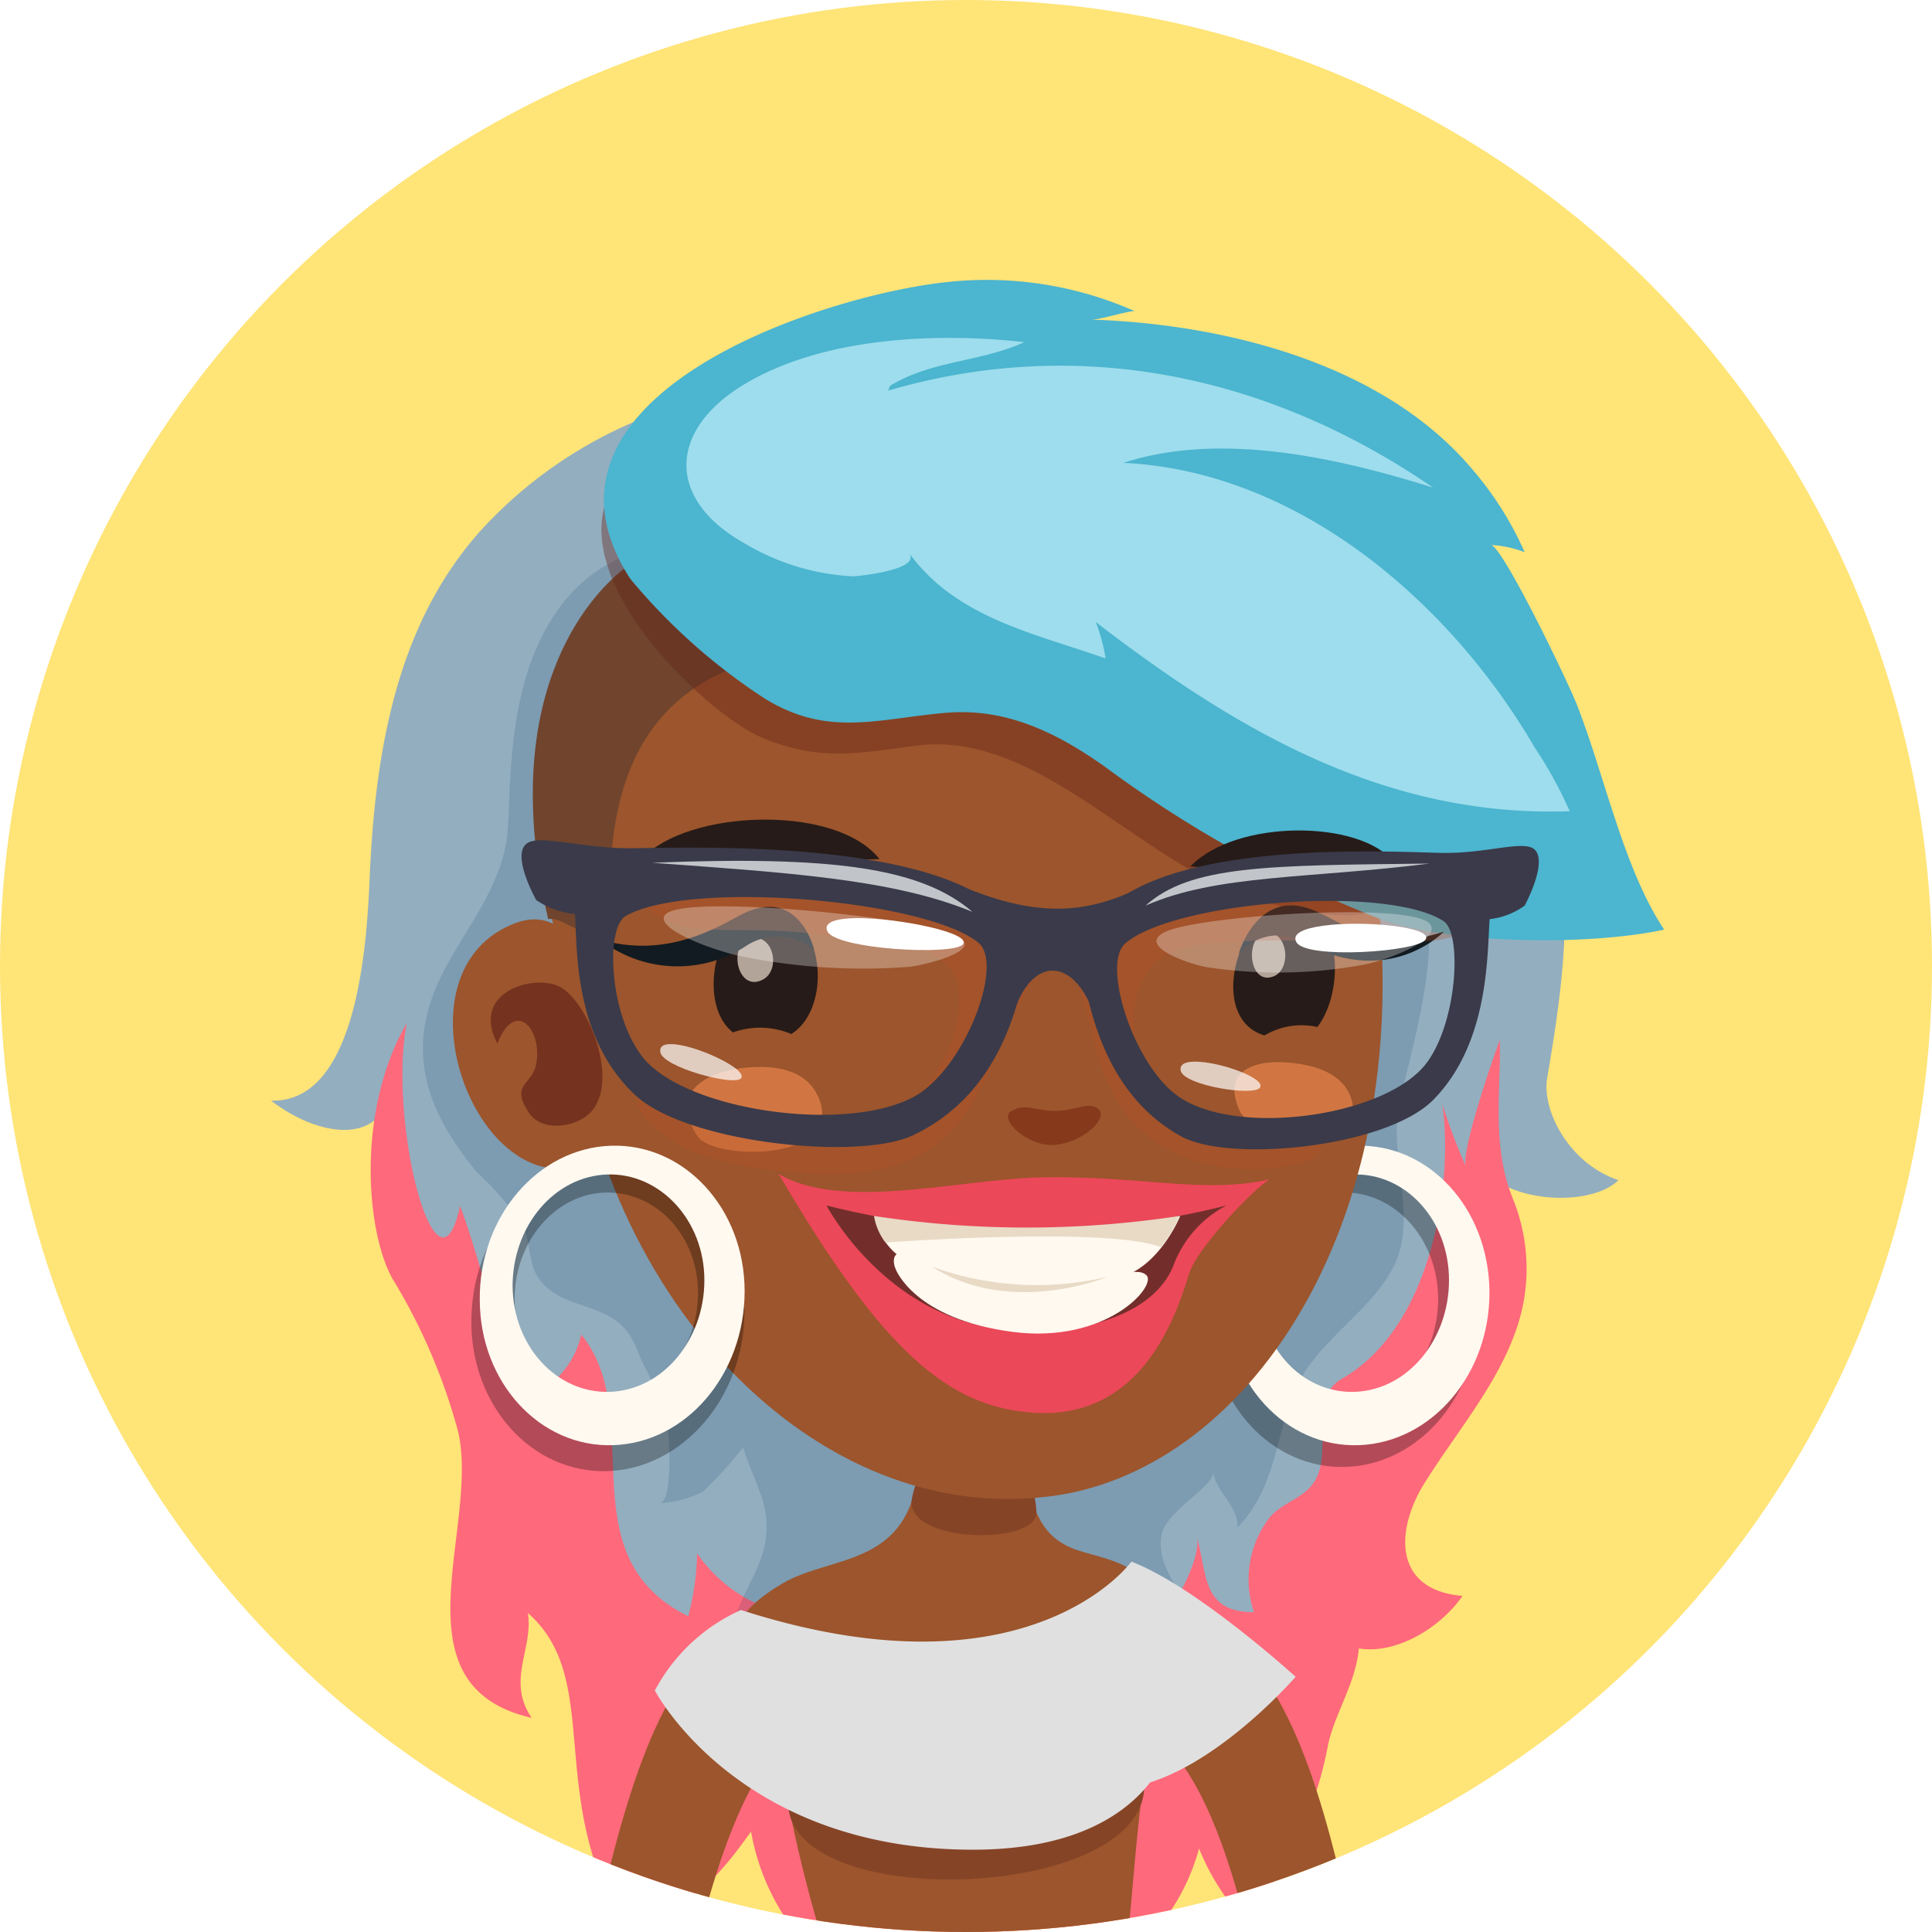 <svg xmlns="http://www.w3.org/2000/svg" xmlns:xlink="http://www.w3.org/1999/xlink" viewBox="0 0 96 96"><defs><style>.cls-1{fill:none;}.cls-2{clip-path:url(#clip-path);}.cls-3{fill:#ffe477;}.cls-4{fill:#93aebf;}.cls-5{fill:#ff697c;}.cls-6{fill:#00315e;opacity:0.15;}.cls-7{fill:#9c552c;}.cls-8{fill:#e0e0e0;}.cls-9{fill:#864427;}.cls-10,.cls-25,.cls-27{opacity:0.3;}.cls-11{fill:#fff9f0;}.cls-12{fill:#70442d;}.cls-13,.cls-14{fill:#66241b;}.cls-13,.cls-20,.cls-29{opacity:0.7;}.cls-14,.cls-19{opacity:0.4;}.cls-15{fill:#4cb5cf;}.cls-16{fill:#9ddded;}.cls-17{fill:#d17642;}.cls-18{fill:#261b18;}.cls-19{fill:#661004;}.cls-20{fill:#f0ded1;}.cls-21{fill:#121b21;}.cls-22{fill:#ff4564;opacity:0.8;}.cls-23{fill:#732e2b;}.cls-24{fill:#e8dac5;}.cls-25{fill:#b54d26;}.cls-26{fill:#3a3a4a;}.cls-27,.cls-28,.cls-29{fill:#fff;}.cls-30{fill:#c1c5c9;}</style><clipPath id="clip-path" transform="translate(0)"><circle class="cls-1" cx="48" cy="48" r="48"/></clipPath></defs><g id="Layer_2" data-name="Layer 2"><g id="Layer_4" data-name="Layer 4"><g class="cls-2"><rect class="cls-3" width="96" height="96"/><path class="cls-4" d="M76.88,53.56c1.2-7,1.76-12.8-2.38-17.84-.37-.45-1.72-1.2-2-1.68C65.67,24.16,51,19.21,39.55,19.21a22,22,0,0,0-15.67,7.16c-3.87,4.33-5.19,10.14-5.5,17-.13,3-.48,11.45-4.91,11.32,2.16,1.66,5,2.2,5.82,0,0,11.21,13.45,29.39,18.42,32.38a18.35,18.35,0,0,0,11.21,2.41A21.74,21.74,0,0,0,66.6,76.81c1.44-3.17,2.81-6.37,4-9.64,1.08-2.92,1.28-6.51,3-9.1,1.72,1.84,5.59,1.81,6.82.57C77.93,57.81,76.6,55.13,76.88,53.56Z" transform="translate(0)"/><path class="cls-5" d="M61.86,95.45A19.05,19.05,0,0,0,66,86.65c.38-1.63,1.36-3,1.52-4.74,1.91.31,4.1-1.08,5.15-2.61-3.37-.29-3.34-3.12-2-5.42,1.73-2.84,4.3-5.65,5-9a9.25,9.25,0,0,0-.53-5.4c-1-2.54-.58-5.14-.61-7.8-.3.74-2,5.7-1.68,6.3a28.46,28.46,0,0,1-1.19-3.14c.55,3.44-.3,11-5,13.68C64.83,69.58,66.52,72.59,65,74c-.62.59-1.47.79-2,1.52a5.05,5.05,0,0,0-.69,4.59c-2.61,0-2.31-1.9-2.84-3.73.24.85-.95,3.33-1.68,3.8-1.42.91-3.69.21-5.18,0-4.43-.75-7.88-.1-12.16.17a7.29,7.29,0,0,1-5.81-3.16,13.27,13.27,0,0,1-.44,3.12c-6.1-3-2-9.92-5.32-14a4.28,4.28,0,0,1-2.76,3.13c-1.18-1.83-2-6.13-3.26-9.52-1.14,5.3-3.6-4.15-2.65-9.08-2.54,4.4-2,10.43-.7,12.71a29.2,29.2,0,0,1,3.25,7.57c1.11,4.74-3.32,12.64,3.66,14.24-1.27-1.85.09-3.43-.19-5.21,3.79,3.32.81,9.16,4.86,15.65,3.44-.86,5-3.1,6.23-4.79a11.34,11.34,0,0,0,2.21,5H57.36a10.54,10.54,0,0,0,2.22-4.16A11.75,11.75,0,0,0,61.86,95.45Z" transform="translate(0)"/><path class="cls-6" d="M57.55,86a9,9,0,0,0,1.77-1.06c3.79-2.88-2.14-5.51-1.61-8.64.21-1.23,2.65-2.44,2.58-3.17.09,1,1.25,1.67,1.2,2.77,2.33-2.41,1.77-5.63,3.63-8.14,1.27-1.71,3.24-3,4.17-4.91,1.16-2.45-.31-5.37.24-8,.64-3,2.88-9.74.22-12.26-1.74-1.65-3.88-.88-5.94-1a19.07,19.07,0,0,1-7.1-2.15c-3.88-2.06-6.93-5.52-10.5-8-4.55-3.22-14.67-7.89-19-.34-2.25,3.88-1.74,9.14-2.07,10.85-.7,3.61-3.78,5.84-4.1,9.56-.22,2.6,1.05,4.79,2.65,6.73A14.35,14.35,0,0,1,26,60.94c.48,1.11.13,2.13,1.2,3.06.91.79,2.17.85,3.17,1.47s1.12,1.25,1.55,2.22a12.66,12.66,0,0,1,1.28,3.48c.06.44.22,3.37-.4,3.52a5.7,5.7,0,0,0,2.12-.56,20,20,0,0,0,2-2.21c.4,1.24.87,2.1,1.07,3,.53,2.54-1.12,3.79-1.61,6s1,4.71,3,5.85c2.4,1.37,5.77.72,8.43.74C50.77,87.6,54.59,87.35,57.55,86Z" transform="translate(0)"/><path class="cls-7" d="M36.66,80.85C32.65,83,31,89.69,29.52,96h5.24c1.08-4.09,2.41-7.94,4.53-9.72C41,84.82,39,79.59,36.66,80.85Z" transform="translate(0)"/><path class="cls-7" d="M60.14,80.85c-2.35-1.26-4.38,4-2.64,5.43C59.62,88.06,61,91.91,62,96h5.24C65.83,89.69,64.14,83,60.14,80.85Z" transform="translate(0)"/><path class="cls-7" d="M56.41,78.13c-1-.73-2.36-.86-3.21-1.23-1.63-.71-1.79-2.1-2.22-3.22-.84-2.24-5-2.67-5.41-.19-.66,4.34-4.33,3.82-6.65,5.17-4.7,2.73-1.89,5.18,1.65,8.72,3.93,3.92,10.82,4.49,16.2-.38C60.65,83.48,59,80,56.41,78.13Z" transform="translate(0)"/><path class="cls-8" d="M55.28,88.88c4.29,0,9.1-5.56,9.1-5.56s-4.9-4.47-8.15-5.72C56.23,77.6,51,88.88,55.28,88.88Z" transform="translate(0)"/><path class="cls-7" d="M38.88,88.07A71.39,71.39,0,0,0,40.74,96H56.06c.25-2.24.41-5.1.81-7.7C57.2,86.19,38.52,84.89,38.88,88.07Z" transform="translate(0)"/><path class="cls-9" d="M39.17,89.74c.36,5.38,18.11,4.68,17.68-1.21C56.62,85.37,38.93,86.2,39.17,89.74Z" transform="translate(0)"/><path class="cls-8" d="M36.82,80a9,9,0,0,0-4.28,4s4.15,8,16,7.91c8.73-.08,9.68-5.49,9.68-5.49s1-6.15-2-8.83C56.23,77.6,51.15,84.61,36.82,80Z" transform="translate(0)"/><path class="cls-9" d="M45.31,74.48c-.4,2.2,6.25,2.34,6.19.66C51.37,71.29,46,70.55,45.31,74.48Z" transform="translate(0)"/><path class="cls-10" d="M60.15,65.56c0,4.17,3.05,7.45,6.72,7.33s6.61-3.59,6.57-7.75-3-7.44-6.72-7.33S60.1,61.4,60.15,65.56Zm1.8-.77c0-3,2.08-5.46,4.7-5.54s4.78,2.26,4.81,5.24S69.39,70,66.76,70,62,67.77,62,64.79Z" transform="translate(0)"/><path class="cls-11" d="M60.89,64.58c0,4.12,3,7.36,6.63,7.23s6.53-3.54,6.49-7.65-3-7.35-6.64-7.23S60.84,60.47,60.89,64.58Zm1.63-.67c0-3,2.07-5.46,4.7-5.55S72,60.63,72,63.61s-2.07,5.47-4.7,5.55S62.55,66.9,62.52,63.91Z" transform="translate(0)"/><path class="cls-7" d="M68.44,44.27C66.76,29.34,59,22.41,47.63,22.49c-17.07.12-24.46,11-19.41,25.89.69,15.23,11.74,27.37,23.71,26C61.86,73.32,70.31,61,68.44,44.27Z" transform="translate(0)"/><path class="cls-12" d="M27.24,45.67c.91-.13,1.37,1.11,3.15.35-.64-9.31,3.44-11.89,6.48-13,2.21-.78,0-1.55-1.61-3.29C34,28.45,32.53,27,30.88,28.36,29.38,29.59,24.64,34.47,27.24,45.67Z" transform="translate(0)"/><path class="cls-7" d="M26.79,57.93a8.21,8.21,0,0,0,4,0l.08-.16c.56-1.2-.7-6.87-1-8C29,46.86,27.66,44.89,25.3,46,20.37,48.22,22.66,56.67,26.79,57.93Z" transform="translate(0)"/><path class="cls-13" d="M28.93,55.59c2.14-1.19.42-5.74-1.1-6.55-1.24-.67-4.48.21-3.12,2.81.92-2.28,2.24-.67,1.94,1-.2,1.11-1.39,1-.29,2.55C27,56.17,28.26,56,28.93,55.59Z" transform="translate(0)"/><path class="cls-14" d="M43.89,25.89c1.11.19,2.13.41,3,.58,9.62,1.89,20.6,3.82,23.1,15,1.33,6-6.33,3.85-9.24,2.57-4.88-2.16-9.64-7.67-15.14-7-3,.39-4.85.82-7.78-.4-2.74-1.15-10.74-8.6-6.94-13.07C33.09,21,40,25.2,43.89,25.89Z" transform="translate(0)"/><path class="cls-15" d="M38,34.71c3.14,1.94,5.62,1,9,.71,3-.26,5.53,1,7.89,2.67a59.57,59.57,0,0,0,13.8,7.62c3.5,1.22,10.37,1.28,14,.48-2-3-2.94-7.59-4.31-11.11-.37-1-3.71-7.95-4.3-8a5.37,5.37,0,0,1,1.68.36,16.55,16.55,0,0,0-2.61-4.13C68.67,18,60.75,16.1,54.23,15.88c.44,0,1.43-.33,2.13-.43A18.18,18.18,0,0,0,47.21,14c-6.27.61-21.76,5.67-15.9,14.75A29.69,29.69,0,0,0,38,34.71Z" transform="translate(0)"/><path class="cls-10" d="M23.43,65.26c-.2,4.24,2.69,7.75,6.42,7.84s6.93-3.28,7.13-7.52-2.69-7.75-6.44-7.84S23.62,61,23.43,65.26Zm2.15-1c.13-2.85,2.27-5.11,4.78-5s4.45,2.41,4.32,5.26-2.27,5.11-4.78,5S25.45,67.12,25.58,64.27Z" transform="translate(0)"/><path class="cls-11" d="M23.84,64.58c0,4.12,3,7.36,6.64,7.23S37,68.27,37,64.16s-3-7.35-6.64-7.23S23.8,60.47,23.84,64.58Zm1.63-.67c0-3,2.08-5.46,4.7-5.55S35,60.63,35,63.61s-2.08,5.47-4.71,5.55S25.5,66.9,25.47,63.91Z" transform="translate(0)"/><path class="cls-16" d="M50.9,17c-2.18,1-4.6.9-6.67,2.17,0,0-.09.22-.1.24,9.55-2.79,19-.73,27.08,4.82C66.52,22.76,60.67,21.42,55.82,23c8.75.41,16.28,7,20.43,14.13A21.29,21.29,0,0,1,78,40.31c-9.13.32-16.53-4-23.55-9.4a9.17,9.17,0,0,1,.49,1.81c-3.56-1.26-7.4-2-9.77-5.24.63.86-2.63,1.15-2.75,1.16A11.62,11.62,0,0,1,37,27c-3.91-2.18-3.82-5.66.06-7.95S46.51,16.51,50.9,17Z" transform="translate(0)"/><path class="cls-17" d="M67,54.25a2,2,0,0,1,.22.7c.37,2.58-5.06,1.43-5.6.29-1-2.14.89-2.55,2.28-2.45C65,52.87,66.41,53.16,67,54.25Z" transform="translate(0)"/><path class="cls-17" d="M40.41,54.07a2.56,2.56,0,0,1,.37.76c.84,2.9-5.34,2.82-6.12,1.63-1.48-2.25.54-3.16,2.08-3.37C37.92,52.93,39.59,52.94,40.41,54.07Z" transform="translate(0)"/><path class="cls-18" d="M69.24,42.82c-1.67-2.09-7.82-2.13-10.09.23C62.17,43.34,64.7,42.44,69.24,42.82Z" transform="translate(0)"/><path class="cls-19" d="M54.63,55.16c.38.43-.8,1.61-2.24,1.73-1.27.11-2.84-1.29-2.12-1.69s1.13,0,2.16,0S54.19,54.66,54.63,55.16Z" transform="translate(0)"/><path class="cls-18" d="M32.18,42.4c2.5-2.19,9.45-2.37,11.52.29C39.76,42.79,37.85,42.54,32.18,42.4Z" transform="translate(0)"/><path class="cls-18" d="M39.32,51.38a4,4,0,0,0-2.9-.08c-2.08-1.63-.55-7.13,2.43-6C41.07,46.13,41.21,50.2,39.32,51.38Z" transform="translate(0)"/><path class="cls-20" d="M37.37,46.61c1.09-.16,1.44,1.62.51,2.08C36.59,49.33,36.13,46.8,37.37,46.61Z" transform="translate(0)"/><path class="cls-18" d="M65.13,45.35c1.61,1,1.48,4.19.33,5.68a3.61,3.61,0,0,0-2.63.42C59.5,50.45,62.13,43.44,65.13,45.35Z" transform="translate(0)"/><path class="cls-20" d="M63,46.34c1,0,1.19,1.83.27,2.18C62,49,61.82,46.38,63,46.34Z" transform="translate(0)"/><path class="cls-21" d="M71.75,46.29s-2.74,2.88-7,.51a2.55,2.55,0,0,0-3.2.6s.9-3.25,3.64-2.2C66.69,45.77,68.38,47.42,71.75,46.29Z" transform="translate(0)"/><path class="cls-21" d="M29.82,46.69a6.24,6.24,0,0,0,7.32.27,2.83,2.83,0,0,1,3.32.25s-.74-3.23-3.61-1.77C35.75,46,33.21,47.67,29.82,46.69Z" transform="translate(0)"/><path class="cls-22" d="M51.78,58.5c4.88-.09,8.06.84,11.3.1-1,.65-3.69,3.57-4,4.71-.82,2.7-2.65,7.28-7.83,6.88-4.13-.32-7.38-3-12.56-11.86C41.81,60.2,47.75,58.58,51.78,58.5Z" transform="translate(0)"/><path class="cls-23" d="M41.07,59.9a40.52,40.52,0,0,0,19.87,0,5.56,5.56,0,0,0-2.64,3c-.8,2-3.54,3.36-7.67,3.22C44.18,65.88,41.07,59.9,41.07,59.9Z" transform="translate(0)"/><path class="cls-11" d="M43.46,60.46A3.23,3.23,0,0,0,45.92,63a20.87,20.87,0,0,0,9.38.55c2.21-.32,3.34-3.12,3.34-3.12A43.45,43.45,0,0,1,43.46,60.46Z" transform="translate(0)"/><path class="cls-11" d="M44.51,63.07c-.22-.47-.12-1.22.93-.51,1.46,1,3.91,1.24,6.86,1.17,2.74-.06,4.14-.88,4.67-.36S55,66.79,50.31,66.18C45.42,65.54,44.51,63.07,44.51,63.07Z" transform="translate(0)"/><path class="cls-24" d="M44,61.74s11-.81,13.68.23a6,6,0,0,0,.93-1.55,50.3,50.3,0,0,1-15.18,0A2.94,2.94,0,0,0,44,61.74Z" transform="translate(0)"/><path class="cls-24" d="M46.31,62.94a15.28,15.28,0,0,0,8.7.51S50.23,65.45,46.31,62.94Z" transform="translate(0)"/><path class="cls-25" d="M58.29,54.66a5.27,5.27,0,0,1-1.39-1.58,4.94,4.94,0,0,1-.19-4.2c.73-1.87,2.81-2,4.53-2.08,2.09-.13,4.2,0,6.27-.18a23.25,23.25,0,0,1,2.77.14c1.19.07,3.76-.25,2.4-2S68.7,43,66.77,43a28.55,28.55,0,0,0-5.89.77,24.9,24.9,0,0,0-5.1,1.28c-1.41.69-2,1.14-3.69,1-3-.19-5.48-2.13-8.47-2.52s-6.3-.85-9.4-.07c-.81.2-3.25,1-1.64,2s4,.68,5.72.79c.8,0,1.61.09,2.42.18,2.84.33,7.25,0,6.93,3.61-.22,2.44-1.86,4.92-3.86,5.33a26.51,26.51,0,0,1-5.89.46,10.32,10.32,0,0,1-4.23-1c-.38-.19-1.5-.95-1.89-.44-.65.86,1.64,2.38,2.24,2.66a13.77,13.77,0,0,0,4.35,1.09c3.71.49,7.55.39,9.74-3,1.27-2,1.94-4.27,3.12-6.28,1.93-3.29,2.69,1.25,3.22,3.25a10.1,10.1,0,0,0,1.41,3.16,7.54,7.54,0,0,0,5.48,2.79A8.43,8.43,0,0,0,65,57.67c.7-.28,1-1.07.17-1.4a6.49,6.49,0,0,0-1.82-.12,16.16,16.16,0,0,1-2.3-.24A7,7,0,0,1,58.29,54.66Z" transform="translate(0)"/><path class="cls-26" d="M26.65,44.73a4.24,4.24,0,0,0,1.92.69c.12,1.72-.08,6.12,3,9,2.56,2.38,11.09,3.26,13.78,2,3.33-1.58,4.8-4.62,5.46-7.63,1.6-7.39-16-6.67-19.52-6.64-2.45,0-4.54-.71-5.12-.23C25.39,42.51,26.65,44.73,26.65,44.73Zm4.45.78c3.16-1.8,14.85-.81,17.5,1.32,1.29,1-.54,6-3,7.56-3.3,2-11.58.83-13.68-1.88C30.27,50.41,30.07,46.09,31.1,45.51Z" transform="translate(0)"/><path class="cls-26" d="M76.25,42.21c-.53-.49-2.42.22-4.64.17-3.14-.07-19.06-1-17.72,6.4.56,3,1.85,6.08,4.83,7.7,2.42,1.3,10.13.53,12.48-1.81,2.81-2.83,2.69-7.24,2.82-9a3.64,3.64,0,0,0,1.74-.67S76.93,42.84,76.25,42.21ZM70.93,52.76c-1.93,2.7-9.43,3.78-12.38,1.72-2.24-1.57-3.82-6.58-2.64-7.6,2.42-2.09,13-2.94,15.82-1.11C72.65,46.38,72.42,50.69,70.93,52.76Z" transform="translate(0)"/><path class="cls-27" d="M58,46.26c1.94-.78,11.84-1.43,13-.4.8.75-2.05,1.88-3.37,2.1a23.5,23.5,0,0,1-7.52.12C59.36,48,56.23,47,58,46.26Z" transform="translate(0)"/><path class="cls-28" d="M65.74,46c2-.28,5.48.06,5.1.68s-5.93,1-6.42.14C64.17,46.39,64.79,46.13,65.74,46Z" transform="translate(0)"/><path class="cls-29" d="M59.6,52.76c1.26.08,3.33.86,3,1.29s-3.75-.11-3.93-.84C58.59,52.83,59,52.72,59.6,52.76Z" transform="translate(0)"/><path class="cls-29" d="M33.81,51.93c1.31.24,3.38,1.28,3,1.66s-3.91-.57-4-1.32C32.75,51.88,33.19,51.82,33.81,51.93Z" transform="translate(0)"/><path class="cls-27" d="M33.11,45.4c1.15-.94,12,.13,14.2,1,2,.76-1.38,1.56-2.11,1.64A30.16,30.16,0,0,1,37,47.55C35.5,47.28,32.29,46.07,33.11,45.4Z" transform="translate(0)"/><path class="cls-28" d="M42.59,45.62c2.14,0,5.73.75,5.25,1.31s-6.33.24-6.73-.66C40.9,45.81,41.58,45.63,42.59,45.62Z" transform="translate(0)"/><path class="cls-26" d="M48.39,44.28c3.15,1.2,5.37,1.09,7.67.1s0,.84-.46,1.34-.5,6.05-1.52,4-2.7-2-3.58.24-.38-1.54-.63-2.79S46,43.38,48.39,44.28Z" transform="translate(0)"/><path class="cls-30" d="M48.32,45.31c-2.57-2.21-7-2.79-15.9-2.44C39.05,43.36,44.35,43.67,48.32,45.31Z" transform="translate(0)"/><path class="cls-30" d="M56.92,45c2.23-2,6-2,14.11-2.09C65,43.67,60.47,43.44,56.92,45Z" transform="translate(0)"/></g></g></g></svg>